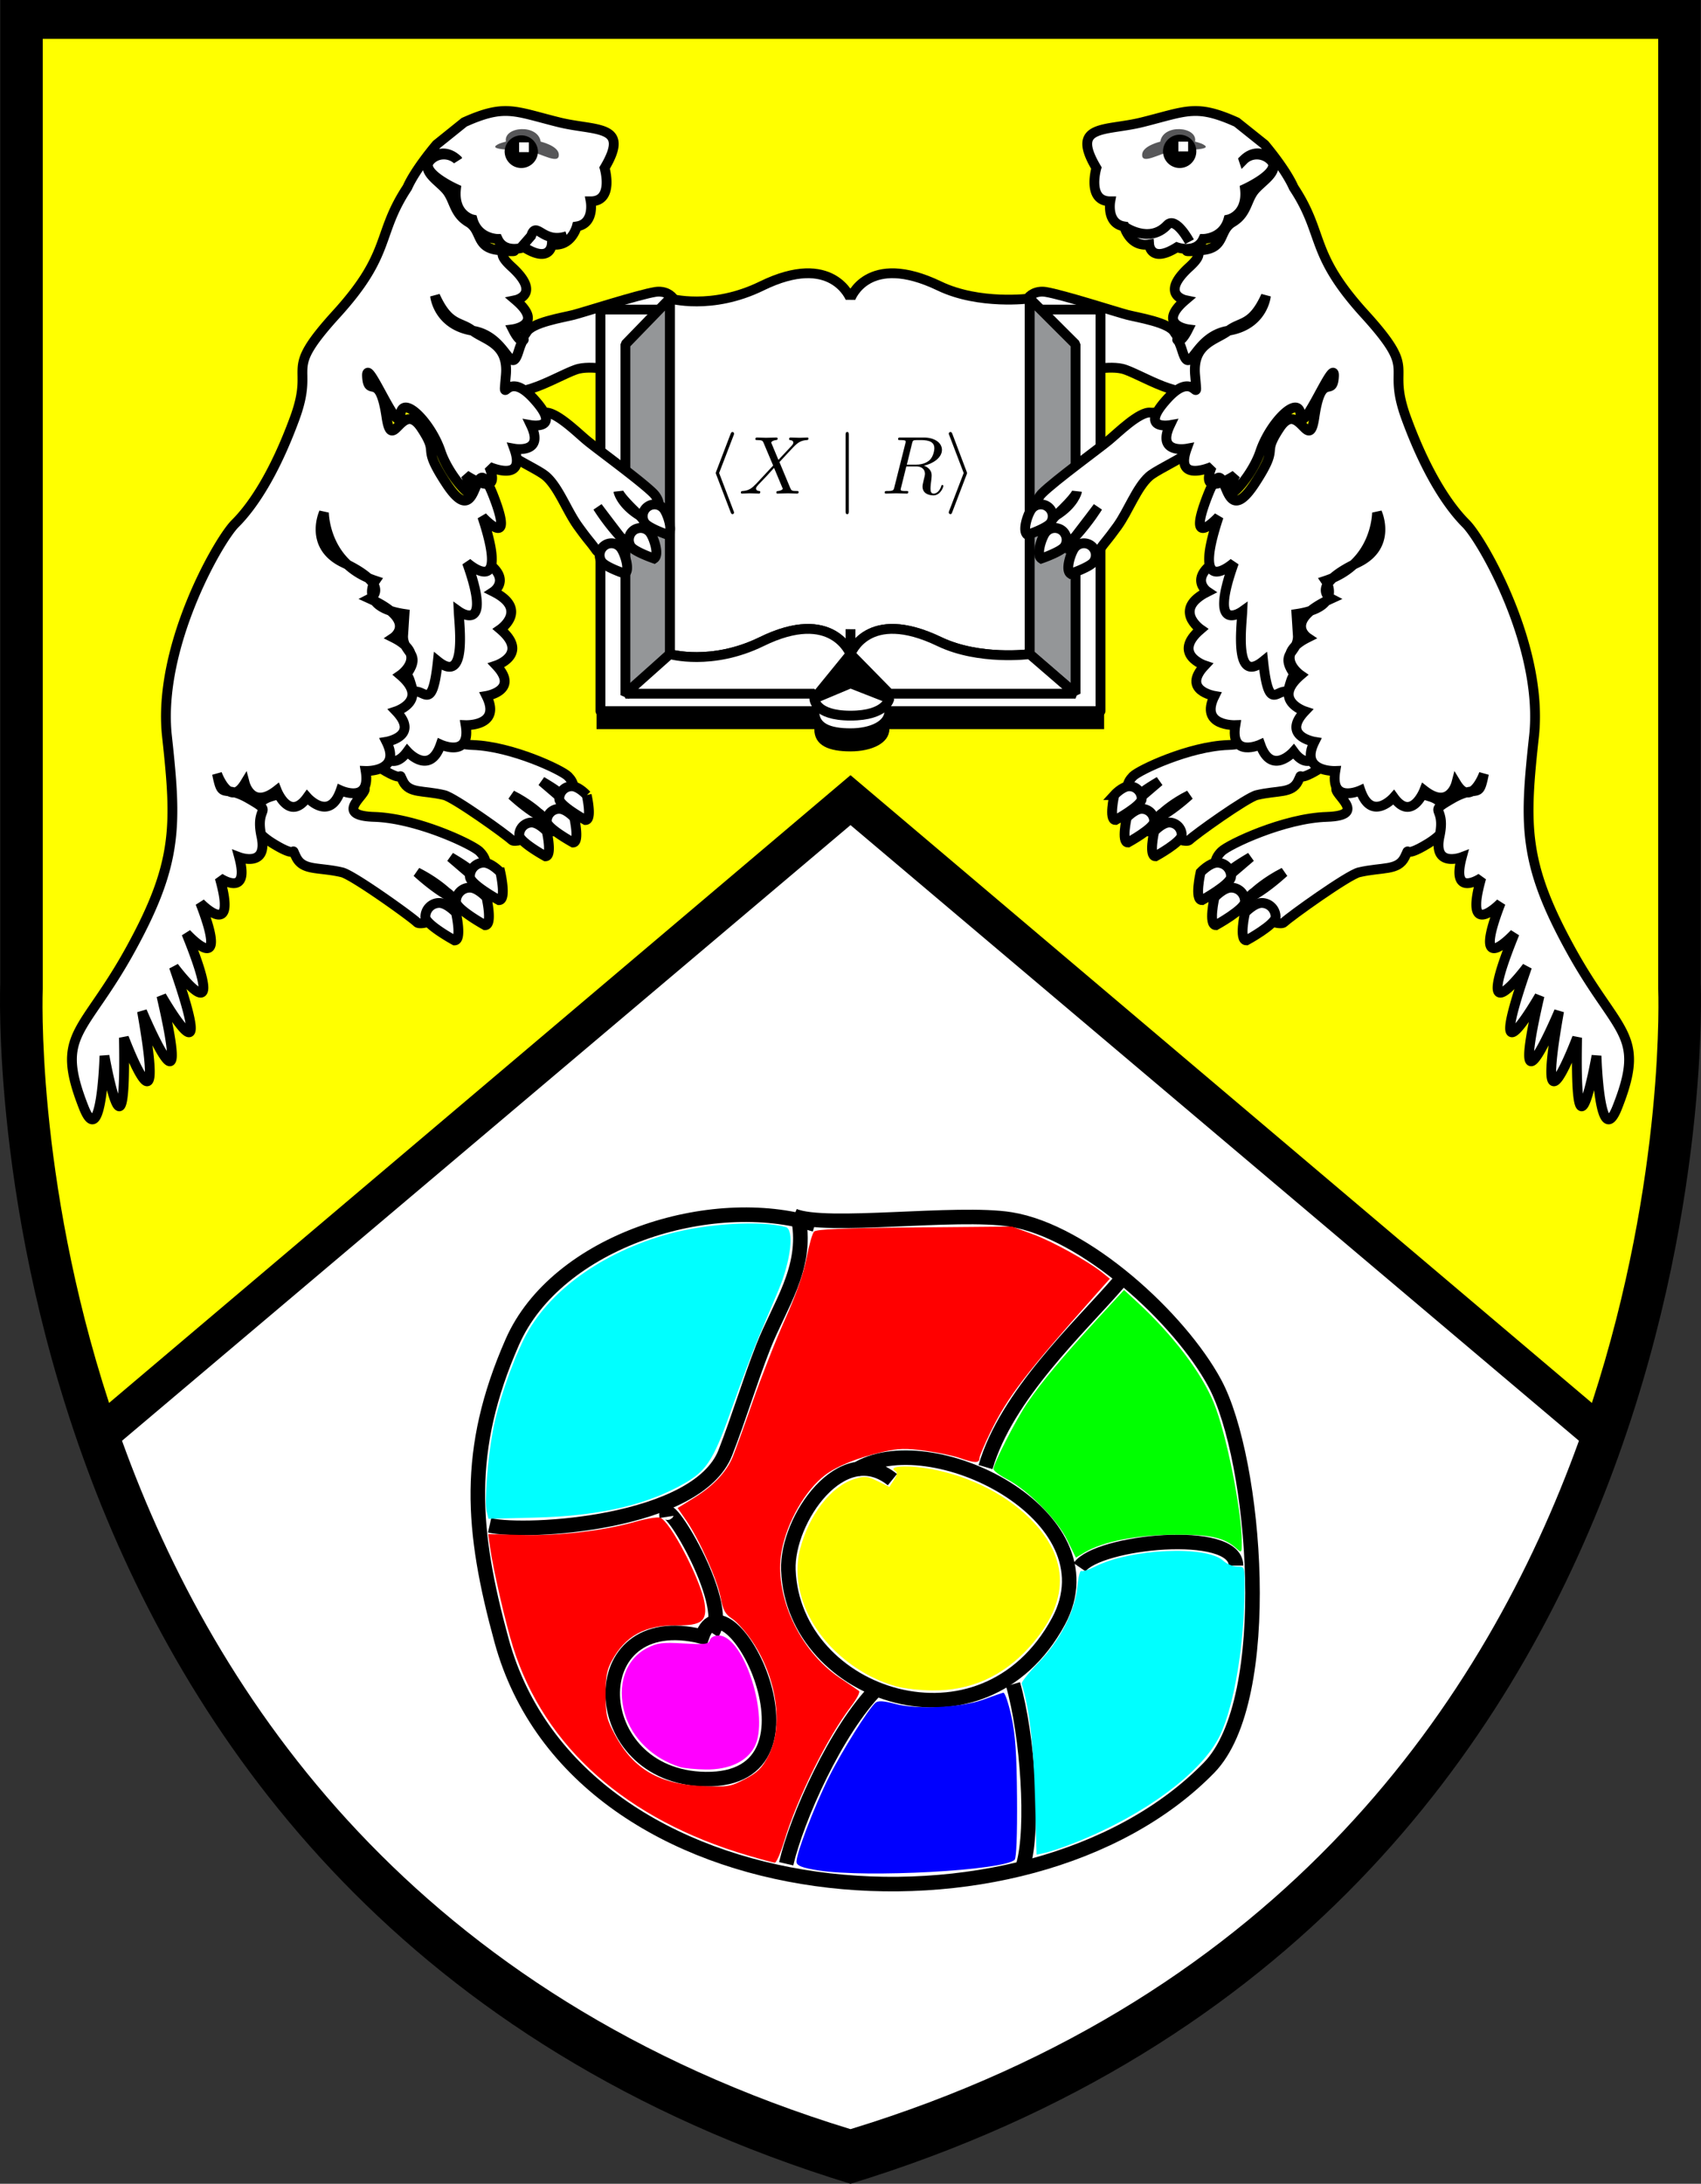 <?xml version="1.0" encoding="UTF-8" standalone="no"?>
<svg
   xmlns:ns5="http://www.iki.fi/pav/software/textext/"
   xmlns:dc="http://purl.org/dc/elements/1.1/"
   xmlns:cc="http://creativecommons.org/ns#"
   xmlns:rdf="http://www.w3.org/1999/02/22-rdf-syntax-ns#"
   xmlns:svg="http://www.w3.org/2000/svg"
   xmlns="http://www.w3.org/2000/svg"
   xmlns:sodipodi="http://sodipodi.sourceforge.net/DTD/sodipodi-0.dtd"
   xmlns:inkscape="http://www.inkscape.org/namespaces/inkscape"
   width="1752.992"
   height="2250.617"
   viewBox="0 0 135.16 173.528"
   version="1.1"
   id="svg84"
   sodipodi:docname="CGGT.svg"
   inkscape:version="1.0 (4035a4fb49, 2020-05-01)">
  <rect x="0" y="0" width="135.16" height="173.528" fill="#333333" stroke="none"/>
  <defs
     id="defs88">
    <g
       id="id-92da3988-c513-44c5-a7dc-a64be48cbd7f">
      <symbol
         id="id-42283143-eb59-4465-8914-24597d260ae8"
         overflow="visible">
        <path
           id="id-9ea2c9d7-6c62-4b9b-b95f-f027fb7b6d25"
           d=""
           style="stroke:none" />
      </symbol>
      <symbol
         id="id-80c84ef7-eef3-4934-9e15-10d639638a14"
         overflow="visible">
        <path
           id="id-5c4d4005-dcc3-4f7e-80ce-12e0a0ead4bf"
           d="M 3.266,-7.094 C 3.312,-7.203 3.312,-7.234 3.312,-7.281 c 0,-0.109 -0.078,-0.203 -0.188,-0.203 -0.094,0 -0.172,0.062 -0.234,0.234 l -1.75,4.578 C 1.125,-2.609 1.094,-2.547 1.094,-2.5 c 0,0.031 0,0.062 0.047,0.172 L 2.891,2.25 C 2.938,2.359 2.984,2.5 3.125,2.5 c 0.109,0 0.188,-0.094 0.188,-0.203 0,-0.031 0,-0.047 -0.047,-0.156 L 1.5,-2.5 Z m 0,0"
           style="stroke:none" />
      </symbol>
      <symbol
         id="id-fcb47f80-cd9a-4a57-a16e-7a90496eae00"
         overflow="visible">
        <path
           id="id-0381b8a4-27e9-470c-a3e4-a445e3aba3f1"
           d="m 1.578,-7.125 c 0,-0.172 0,-0.359 -0.188,-0.359 -0.203,0 -0.203,0.188 -0.203,0.359 v 9.266 c 0,0.172 0,0.359 0.203,0.359 0.188,0 0.188,-0.188 0.188,-0.359 z m 0,0"
           style="stroke:none" />
      </symbol>
      <symbol
         id="id-37ca9b78-6fe4-4c96-82c6-8f605f3f23ad"
         overflow="visible">
        <path
           id="id-b01ae5e6-532a-48c6-bc7e-7daaa4f3a418"
           d="M 2.719,-2.328 C 2.766,-2.438 2.766,-2.469 2.766,-2.5 c 0,-0.016 0,-0.047 -0.047,-0.156 L 0.984,-7.25 c -0.062,-0.172 -0.125,-0.234 -0.234,-0.234 -0.109,0 -0.203,0.094 -0.203,0.203 0,0.031 0,0.047 0.047,0.156 L 2.359,-2.5 0.594,2.109 C 0.547,2.219 0.547,2.25 0.547,2.297 0.547,2.406 0.641,2.5 0.75,2.5 0.875,2.5 0.922,2.391 0.953,2.297 Z m 0,0"
           style="stroke:none" />
      </symbol>
      <symbol
         id="id-85c2cc0e-b963-469d-bbc8-456eb51c4d27"
         overflow="visible">
        <path
           id="id-34da6d81-aa62-4588-b720-0e9f357a6934"
           d=""
           style="stroke:none" />
      </symbol>
      <symbol
         id="id-e9c78c19-d03b-4ec3-a173-0d19f9b3f97a"
         overflow="visible">
        <path
           id="id-4560ae46-2abc-44a8-89af-61118e1691fd"
           d="M 4.828,-4.094 4,-6.078 c -0.031,-0.078 -0.047,-0.125 -0.047,-0.125 0,-0.062 0.156,-0.25 0.578,-0.297 0.109,-0.016 0.203,-0.016 0.203,-0.188 0,-0.125 -0.125,-0.125 -0.156,-0.125 -0.406,0 -0.828,0.031 -1.25,0.031 -0.25,0 -0.859,-0.031 -1.109,-0.031 -0.062,0 -0.188,0 -0.188,0.203 C 2.031,-6.5 2.141,-6.5 2.266,-6.5 c 0.594,0 0.656,0.094 0.75,0.312 l 1.172,2.781 -2.109,2.266 -0.125,0.109 C 1.469,-0.5 1,-0.344 0.484,-0.312 c -0.125,0.016 -0.219,0.016 -0.219,0.203 0,0.016 0,0.109 0.141,0.109 0.297,0 0.625,-0.031 0.922,-0.031 C 1.703,-0.031 2.094,0 2.453,0 2.516,0 2.625,0 2.625,-0.203 2.625,-0.297 2.531,-0.312 2.516,-0.312 c -0.094,0 -0.406,-0.031 -0.406,-0.312 0,-0.156 0.156,-0.312 0.266,-0.438 L 3.406,-2.141 4.297,-3.125 l 1,2.391 c 0.047,0.109 0.062,0.109 0.062,0.141 0,0.078 -0.203,0.25 -0.578,0.281 C 4.672,-0.297 4.578,-0.297 4.578,-0.125 4.578,0 4.688,0 4.719,0 5,0 5.703,-0.031 5.984,-0.031 6.234,-0.031 6.844,0 7.094,0 c 0.062,0 0.188,0 0.188,-0.188 0,-0.125 -0.109,-0.125 -0.188,-0.125 -0.656,0 -0.688,-0.031 -0.859,-0.438 C 5.859,-1.672 5.188,-3.234 4.953,-3.828 5.625,-4.531 6.672,-5.719 7,-5.984 7.281,-6.234 7.672,-6.469 8.266,-6.5 c 0.125,-0.016 0.219,-0.016 0.219,-0.203 0,0 0,-0.109 -0.125,-0.109 -0.297,0 -0.641,0.031 -0.938,0.031 -0.375,0 -0.75,-0.031 -1.109,-0.031 -0.062,0 -0.188,0 -0.188,0.203 0,0.062 0.047,0.094 0.109,0.109 0.094,0.016 0.406,0.031 0.406,0.312 0,0.141 -0.109,0.266 -0.188,0.359 z m 0,0"
           style="stroke:none" />
      </symbol>
      <symbol
         id="id-9b9d7416-37f3-4f2f-9134-cc91980837d8"
         overflow="visible">
        <path
           id="id-93fb3109-7252-4568-9a46-490272512539"
           d="m 3.734,-6.125 c 0.062,-0.234 0.094,-0.328 0.281,-0.359 C 4.109,-6.5 4.422,-6.5 4.625,-6.5 c 0.703,0 1.812,0 1.812,0.984 0,0.344 -0.156,1.031 -0.547,1.422 -0.266,0.25 -0.781,0.578 -1.688,0.578 H 3.094 Z m 1.438,2.734 c 1.016,-0.219 2.188,-0.922 2.188,-1.922 0,-0.859 -0.891,-1.5 -2.203,-1.5 H 2.328 c -0.203,0 -0.297,0 -0.297,0.203 C 2.031,-6.5 2.125,-6.5 2.312,-6.5 c 0.016,0 0.203,0 0.375,0.016 0.188,0.031 0.266,0.031 0.266,0.172 0,0.031 0,0.062 -0.031,0.188 l -1.344,5.344 C 1.484,-0.391 1.469,-0.312 0.672,-0.312 0.5,-0.312 0.406,-0.312 0.406,-0.109 0.406,0 0.531,0 0.547,0 c 0.281,0 0.984,-0.031 1.25,-0.031 0.281,0 1,0.031 1.281,0.031 0.078,0 0.188,0 0.188,-0.203 0,-0.109 -0.078,-0.109 -0.281,-0.109 -0.359,0 -0.641,0 -0.641,-0.172 0,-0.062 0.016,-0.109 0.031,-0.172 l 0.656,-2.641 h 1.188 c 0.906,0 1.078,0.562 1.078,0.906 0,0.141 -0.078,0.453 -0.141,0.688 C 5.094,-1.422 5,-1.062 5,-0.859 5,0.219 6.203,0.219 6.328,0.219 c 0.844,0 1.203,-1 1.203,-1.141 0,-0.125 -0.109,-0.125 -0.125,-0.125 -0.094,0 -0.109,0.062 -0.125,0.141 C 7.031,-0.172 6.594,0 6.375,0 6.047,0 5.969,-0.219 5.969,-0.609 c 0,-0.312 0.062,-0.812 0.109,-1.141 0.016,-0.141 0.031,-0.328 0.031,-0.469 0,-0.766 -0.672,-1.078 -0.938,-1.172 z m 0,0"
           style="stroke:none" />
      </symbol>
    </g>
  </defs>
  <sodipodi:namedview
     inkscape:document-rotation="0"
     pagecolor="#ffffff"
     bordercolor="#666666"
     borderopacity="1"
     objecttolerance="10"
     gridtolerance="10"
     guidetolerance="10"
     inkscape:pageopacity="0"
     inkscape:pageshadow="2"
     inkscape:window-width="1920"
     inkscape:window-height="1024"
     id="namedview86"
     showgrid="false"
     inkscape:zoom="0.34386351"
     inkscape:cx="804.75818"
     inkscape:cy="868.66663"
     inkscape:window-x="0"
     inkscape:window-y="28"
     inkscape:window-maximized="1"
     inkscape:current-layer="svg84"
     inkscape:snap-global="false"
     fit-margin-top="0"
     fit-margin-left="0"
     fit-margin-right="0"
     fit-margin-bottom="0" />
  <path
     d="m 135.14,0 v 78.15 c 0,0 3.086,73.744 -67.56,95.378 C -3.069,151.893 0.02,78.15 0.02,78.15 V 0 Z"
     fill-rule="evenodd"
     clip-rule="evenodd"
     id="path4" />
  <path
     d="m 131.759,3.088 v 75.493 c 0,0 0.617,14.858 -5.268,32.901 l -58.911,-49.884 -58.915,49.883 c -5.887,-18.043 -5.267,-32.901 -5.267,-32.901 V 3.088 Z"
     fill-rule="evenodd"
     clip-rule="evenodd"
     fill="#cf4044"
     id="path6"
     style="fill:#ffff00" />
  <path
     d="m 67.58,169.187 c -34.511,-10.562 -50.494,-34.219 -57.885,-54.701 l 57.885,-48.922 57.882,48.922 c -7.391,20.482 -23.373,44.138 -57.882,54.701 z"
     fill-rule="evenodd"
     clip-rule="evenodd"
     fill="#ffffff"
     id="path8" />
  <path
     d="m 39.872,30.428 c 0.776,1.931 4.846,-0.851 6.14,-1.132 1.299,-0.28 3.208,0.281 4.705,0.281 1.506,0 1.413,-0.066 2.367,-0.058 0.945,0.011 1.471,-2.206 0.208,-2.17 -1.253,0.047 -2.911,0.066 -2.911,0.066 0,0 1.28,0.121 2.911,-0.066 1.638,-0.179 1.795,-2.648 -0.433,-2.219 -2.225,0.432 -2.489,0.237 -2.489,0.237 0,0 0.937,0.402 2.489,-0.237 1.564,-0.645 0.608,-2.15 -0.776,-1.935 -1.393,0.226 -5.669,1.61 -6.511,1.825 -0.833,0.215 -3.304,0.598 -3.736,1.385 -0.431,0.777 -2.752,2.096 -1.964,4.023 z m 55.414,0 c -0.777,1.931 -4.838,-0.851 -6.139,-1.132 -1.301,-0.28 -3.209,0.281 -4.707,0.281 -1.506,0 -1.412,-0.066 -2.367,-0.058 -0.945,0.011 -1.469,-2.206 -0.207,-2.17 1.256,0.047 2.914,0.066 2.914,0.066 0,0 -1.283,0.121 -2.914,-0.066 -1.627,-0.179 -1.795,-2.648 0.432,-2.219 2.225,0.432 2.488,0.237 2.488,0.237 0,0 -0.936,0.402 -2.488,-0.237 -1.562,-0.645 -0.607,-2.15 0.777,-1.935 1.393,0.226 5.68,1.61 6.51,1.825 0.836,0.215 3.305,0.598 3.734,1.385 0.432,0.777 2.754,2.096 1.967,4.023 z"
     fill-rule="evenodd"
     clip-rule="evenodd"
     fill="#ffffff"
     stroke="#000000"
     stroke-width="0.78"
     stroke-miterlimit="2.613"
     id="path34" />
  <path
     d="m 70.667,57.94 c 0,1.104 -1.385,1.767 -3.087,1.767 -1.705,0 -2.875,-0.449 -2.875,-1.767 h -17.303 V 56.508 H 87.731 v 1.432 z"
     fill-rule="evenodd"
     clip-rule="evenodd"
     id="path36" />
  <path
     d="m 70.667,56.509 c 0,1.104 -1.385,1.756 -3.087,1.756 -1.705,0 -2.875,-0.438 -2.875,-1.756 h -16.993 V 24.599 H 87.444 v 31.909 h -16.777 z"
     fill-rule="evenodd"
     clip-rule="evenodd"
     fill="#ffffff"
     stroke="#000000"
     stroke-width="0.78"
     stroke-linejoin="round"
     stroke-miterlimit="2.613"
     id="path38" />
  <path
     d="m 64.705,55.507 2.875,-1.209 3.087,1.209 c 0,0 -0.215,1.359 -3.087,1.359 -2.875,0 -2.875,-1.359 -2.875,-1.359 z"
     fill-rule="evenodd"
     clip-rule="evenodd"
     fill="#ffffff"
     stroke="#000000"
     stroke-width="0.78"
     stroke-linecap="square"
     stroke-linejoin="bevel"
     stroke-miterlimit="2.613"
     id="path40" />
  <path
     fill-rule="evenodd"
     clip-rule="evenodd"
     d="m 64.705,55.507 2.875,-3.53 3.087,3.53 -3.087,-1.209 z"
     id="path42" />
  <path
     d="m 67.58,51.977 c 0,0 1.327,-3.751 7.065,-0.992 3.18,1.525 7.174,0.992 7.174,0.992 V 23.72 c 0,0 -3.994,0.532 -7.174,-0.993 -5.738,-2.759 -7.065,0.993 -7.065,0.993 z m -14.355,-28.257 v 28.257 c 0,0 3.312,0.955 7.291,-0.992 5.63,-2.759 7.064,0.992 7.064,0.992 V 23.72 c 0,0 -1.435,-3.752 -7.064,-0.993 -3.979,1.947 -7.291,0.993 -7.291,0.993 z"
     fill-rule="evenodd"
     clip-rule="evenodd"
     fill="#fff"
     stroke="#000000"
     stroke-width="0.78"
     stroke-linejoin="bevel"
     stroke-miterlimit="2.613"
     id="path44"
     style="fill:#ffffff" />
  <path
     fill-rule="evenodd"
     clip-rule="evenodd"
     fill="#949698"
     stroke="#000000"
     stroke-width="0.78"
     stroke-linejoin="bevel"
     stroke-miterlimit="2.613"
     d="m 81.819,51.977 3.643,3.147 V 27.361 l -3.643,-3.641 z"
     id="path46" />
  <path
     fill-rule="evenodd"
     clip-rule="evenodd"
     fill="#949698"
     stroke="#000000"
     stroke-width="0.78"
     stroke-linecap="square"
     stroke-linejoin="bevel"
     stroke-miterlimit="2.613"
     d="m 53.225,23.72 -3.53,3.641 v 27.878 l 3.53,-3.262 z"
     id="path48" />
  <path
     d="m 64.705,55.124 h -15.01 l 3.53,-3.146 c 0,0 3.312,0.955 7.291,-0.992 5.63,-2.759 7.064,0.992 7.064,0.992 l -2.875,3.529 z m 2.875,-3.147 c 0,0 1.327,-3.751 7.065,-0.992 3.18,1.525 7.174,0.992 7.174,0.992 l 3.643,3.146 h -14.795 z"
     fill-rule="evenodd"
     clip-rule="evenodd"
     fill="#ffffff"
     stroke="#000000"
     stroke-width="0.78"
     stroke-linecap="square"
     stroke-linejoin="bevel"
     stroke-miterlimit="2.613"
     id="path50" />
  <path
     d="m 90.026,63.87 c -0.693,-1.094 -0.496,-1.683 0,-2.189 0.496,-0.496 4.475,-2.375 7.553,-2.48 3.078,-0.102 0.299,-1.685 0.689,-2.087 0.402,-0.391 5.963,0.199 7.057,0.798 1.096,0.597 1.592,1.889 -0.494,3.18 -2.088,1.292 -1.199,0 -1.693,0.991 -0.498,0.995 -1.592,0.693 -3.277,1.096 -0.775,0.177 -4.969,3.171 -5.359,3.574 -0.402,0.394 -3.83,-1.03 -2.088,-2.188 0,0 0.805,-0.75 2.088,-1.385 0,0 -3.184,2.973 -3.979,1.787 -0.793,-1.198 -0.6,-1.589 1.592,-2.883 z"
     fill-rule="evenodd"
     clip-rule="evenodd"
     fill="#ffffff"
     stroke="#000000"
     stroke-width="0.78"
     stroke-miterlimit="2.613"
     id="path54" />
  <path
     d="m 91.712,66.062 c 0,0 0.645,-0.703 1.197,-0.703 0.543,0 0.99,0.449 0.99,0.991 0,0.551 -2.086,1.694 -2.086,1.694 -0.55,0 -0.101,-1.982 -0.101,-1.982 z m -3.172,-2.883 c 0,0 0.637,-0.702 1.189,-0.702 0.551,0 0.99,0.449 0.99,1.002 0,0.542 -2.086,1.682 -2.086,1.682 -0.542,0 -0.093,-1.982 -0.093,-1.982 z m 0.99,1.787 c 0,0 0.648,-0.694 1.189,-0.694 0.551,0 0.992,0.44 0.992,0.993 0,0.543 -2.086,1.683 -2.086,1.683 -0.542,0 -0.095,-1.982 -0.095,-1.982 z m 18.229,-6.354 c 0,0 -0.553,2.095 -2.535,0.553 0,0 -0.992,2.536 -2.434,0.55 0,0 -1.76,1.986 -2.648,-0.55 0,0 -2.424,1.104 -1.982,-1.544 0,0 -2.873,0.112 -1.656,-2.321 0,0 -2.65,-0.441 -0.777,-2.423 0,0 -2.648,-0.889 -0.328,-2.871 0,0 -2.273,-1.572 0.551,-2.988 0,0 -1.992,-1.318 1.873,-3.085 z m -10.703,11.483 c -0.779,-1.217 -0.553,-1.883 0,-2.434 0.551,-0.551 4.965,-2.649 8.383,-2.75 3.426,-0.113 0.336,-1.884 0.777,-2.321 0.439,-0.44 6.623,0.215 7.84,0.879 1.207,0.666 1.76,2.095 -0.551,3.538 -2.32,1.431 -1.328,0 -1.883,1.104 -0.551,1.104 -1.768,0.768 -3.639,1.206 -0.871,0.206 -5.52,3.538 -5.963,3.978 -0.439,0.438 -4.246,-1.143 -2.316,-2.422 0,0 0.898,-0.843 2.316,-1.556 0,0 -3.533,3.314 -4.414,1.993 -0.887,-1.327 -0.666,-1.768 1.768,-3.199 z"
     fill-rule="evenodd"
     clip-rule="evenodd"
     fill="#ffffff"
     stroke="#000000"
     stroke-width="0.78"
     stroke-miterlimit="2.613"
     id="path56" />
  <path
     d="m 98.925,72.526 c 0,0 0.723,-0.776 1.33,-0.776 0.607,0 1.104,0.496 1.104,1.104 0,0.609 -2.32,1.872 -2.32,1.872 -0.608,0 -0.114,-2.2 -0.114,-2.2 z m -3.528,-3.21 c 0,0 0.713,-0.766 1.322,-0.766 0.617,0 1.102,0.496 1.102,1.105 0,0.607 -2.311,1.872 -2.311,1.872 -0.619,0 -0.113,-2.211 -0.113,-2.211 z m 1.106,1.993 c 0,0 0.709,-0.776 1.318,-0.776 0.619,0 1.104,0.495 1.104,1.104 0,0.608 -2.311,1.88 -2.311,1.88 -0.615,0 -0.111,-2.208 -0.111,-2.208 z m -0.664,-37.754 c 1.102,1.767 -3.527,3.422 -4.529,4.303 -0.994,0.889 -1.658,2.759 -2.535,3.977 -0.881,1.216 -0.881,1.106 -1.432,1.883 -0.555,0.765 -2.65,-0.113 -1.881,-1.104 0.777,-1.002 1.768,-2.321 1.768,-2.321 0,0 -0.664,1.101 -1.768,2.321 -1.104,1.206 -3.203,-0.113 -1.545,-1.657 1.654,-1.553 1.654,-1.88 1.654,-1.88 0,0 -0.223,0.991 -1.654,1.88 -1.432,0.879 -2.098,-0.777 -1.104,-1.768 0.99,-0.991 4.631,-3.643 5.295,-4.205 0.666,-0.542 2.432,-2.309 3.311,-2.197 0.892,0.102 3.316,-1.002 4.42,0.768 z"
     fill-rule="evenodd"
     clip-rule="evenodd"
     fill="#ffffff"
     stroke="#000000"
     stroke-width="0.78"
     stroke-miterlimit="2.613"
     id="path58" />
  <path
     d="m 85.348,43.585 c 0.289,-0.43 0.881,-0.545 1.311,-0.253 0.43,0.292 0.543,0.87 0.25,1.302 -0.287,0.431 -1.842,0.953 -1.842,0.953 -0.429,-0.289 0,-1.573 0.281,-2.002 z m -2.312,-1.217 a 0.946,0.946 0 0 1 1.303,-0.253 c 0.43,0.292 0.541,0.881 0.25,1.311 -0.289,0.421 -1.842,0.955 -1.842,0.955 -0.43,-0.289 0,-1.583 0.289,-2.013 z m -1.104,-1.872 a 0.931,0.931 0 0 1 1.299,-0.25 c 0.432,0.288 0.545,0.87 0.256,1.299 -0.291,0.429 -1.844,0.955 -1.844,0.955 -0.429,-0.292 0,-1.572 0.289,-2.004 z m 16.891,-27.799 c 0.617,-0.6 1.639,-0.544 2.207,0.103 0.766,0.9 -2.105,2.208 -2.105,2.208 0.227,2.098 -1.318,2.433 -1.318,2.433 -0.438,1.545 -1.994,1.545 -1.994,1.545 -0.551,1.213 -2.096,0.663 -2.096,0.663 -2.098,1.319 -2.207,-0.227 -2.207,-0.227 -1.545,0.245 -1.984,-1.431 -1.984,-1.431 -1.432,-0.223 -1.104,-1.993 -1.104,-1.993 -1.881,0 -1.105,-2.648 -1.105,-2.648 -2.096,-3.527 0.721,-2.908 3.641,-3.637 3.537,-0.881 4.268,-1.46 7.512,0 l 2.213,1.768 c 0,0 1.664,1.946 2.309,3.417 2.48,3.75 1.217,5.192 5.633,10.049 4.416,4.856 1.656,3.753 3.312,8.279 1.658,4.521 3.424,7.067 4.746,8.386 1.328,1.33 6.184,9.823 5.408,16.891 -0.77,7.062 -0.881,10.049 2.871,16.888 3.752,6.85 6.082,6.682 3.752,12.584 -1.432,3.641 -1.656,-4.078 -1.656,-4.078 0,0 -1.768,9.929 -1.543,-1.442 0,0 -3.424,9.059 -1.432,-2.095 0,0 -4.088,9.712 -1.555,-1.218 0,0 -4.518,7.842 -0.992,-2.312 0,0 -4.529,6.066 -0.99,-2.656 0,0 -3.539,3.866 -1.105,-2.423 0,0 -2.986,3.086 -1.543,-1.985 0,0 -2.434,1.658 -1.545,-1.655 0,0 -2.318,0.882 -1.768,-1.657 0.551,-2.544 -1.104,-1.768 0.99,-2.984 2.1,-1.214 2.107,0.179 2.537,-1.982 0,0 -0.992,2.759 -2.201,0.768 0,0 -0.551,2.103 -2.543,0.551 0,0 -0.99,2.543 -2.424,0.551 0,0 -1.766,1.993 -2.646,-0.551 0,0 -2.436,1.104 -1.994,-1.544 0,0 -2.871,0.112 -1.658,-2.321 0,0 -2.648,-0.438 -0.766,-2.423 0,0 -2.648,-0.881 -0.334,-2.871 0,0 -2.275,-1.564 0.549,-2.977 0,0 -1.984,-1.33 1.881,-3.098 0,0 -1.861,-0.963 2.098,-2.862 2.76,-1.33 1.543,-3.979 1.543,-3.979 0,0 0,4.053 -4.078,5.41 0,0 1.432,2.095 -2.324,2.646 l 0.113,1.771 c 0,1.384 -1.545,1.318 -0.223,3.089 -0.32,-0.058 -0.486,1.373 -0.666,1.327 -0.805,-0.235 -1.432,1.657 -1.869,-2.434 -2.322,1.88 -1.713,-2.751 -1.658,-3.965 0,0 -2.762,1.982 -0.664,-3.865 0,0 -3.463,3.105 -1.217,-3.651 0,0 -2.648,2.875 -0.881,-1.654 1.77,-4.521 0.9,3.367 3.756,-0.994 2.092,-3.199 0.438,-2.096 1.982,-4.416 1.545,-2.31 2.32,2.153 2.758,-0.878 0.555,-3.752 1.443,-1.431 1.547,-3.199 0.111,-1.771 -2.537,4.854 -2.646,3.085 -0.113,-1.766 -2.426,0.555 -3.203,2.873 -0.768,2.324 -3.594,5.09 -1.982,1.873 0,0 -2.93,1.966 -1.883,-0.656 0,0 -2.977,1.319 -1.982,-1.44 0,0 -2.434,0.441 -1.33,-1.872 0,0 -2.535,0.441 -0.215,-2.095 2.312,-2.548 2.451,0.971 2.209,-1.881 -0.223,-2.536 1.656,-2.761 2.648,-3.529 0.99,-0.777 1.873,-0.337 2.977,-2.759 0,0 -0.215,2.31 -2.977,2.759 -2.76,0.439 -2.984,3.752 -3.65,1.657 -0.656,-2.106 -0.57,0.262 0.447,-1.768 0,0 -2.543,-0.338 -0.223,-2.32 0,0 -2.094,-0.441 0.34,-2.649 2.42,-2.208 -2.406,-0.89 1.092,-1.33 1.771,-0.214 1.217,-1.544 2.322,-2.208 1.104,-0.656 1.104,-1.658 1.654,-2.423 0.553,-0.777 2.098,-1.545 1.441,-2.434 -0.664,-0.881 -1.6,-0.725 -2.209,-0.105 z"
     fill-rule="evenodd"
     clip-rule="evenodd"
     fill="#ffffff"
     stroke="#000000"
     stroke-width="0.78"
     stroke-miterlimit="2.613"
     id="path60" />
  <path
     d="m 90.757,12.248 c -0.086,0.909 1.422,-0.085 2.32,-0.214 1.002,-0.16 3.436,-0.074 2.535,-0.554 -0.232,-0.13 -0.654,-0.226 -0.654,-0.226 0.215,-1.217 -2.545,-1.432 -2.76,0 0,0.001 -1.377,0.32 -1.441,0.994 z"
     fill-rule="evenodd"
     clip-rule="evenodd"
     fill="#575759"
     id="path62" />
  <path
     d="m 92.413,12.028 a 1.323,1.323 0 1 1 2.646,-0.002 1.323,1.323 0 0 1 -2.646,0.002 z"
     fill-rule="evenodd"
     clip-rule="evenodd"
     id="path64" />
  <path
     fill-rule="evenodd"
     clip-rule="evenodd"
     fill="#ffffff"
     d="m 93.632,11.255 h 0.775 v 0.776 h -0.775 z"
     id="path66" />
  <path
     d="m 45.13,63.87 c 0.702,-1.094 0.496,-1.683 0,-2.189 -0.496,-0.496 -4.462,-2.375 -7.551,-2.48 -3.078,-0.102 -0.297,-1.685 -0.692,-2.087 -0.393,-0.391 -5.96,0.199 -7.056,0.798 -1.092,0.597 -1.591,1.889 0.496,3.18 2.087,1.292 1.198,0 1.696,0.991 0.496,0.995 1.588,0.693 3.273,1.096 0.784,0.177 4.97,3.171 5.372,3.574 0.393,0.394 3.815,-1.03 2.079,-2.188 0,0 -0.807,-0.75 -2.079,-1.385 0,0 3.171,2.973 3.967,1.787 0.797,-1.198 0.598,-1.589 -1.591,-2.883 z"
     fill-rule="evenodd"
     clip-rule="evenodd"
     fill="#ffffff"
     stroke="#000000"
     stroke-width="0.78"
     stroke-miterlimit="2.613"
     id="path68" />
  <path
     d="m 43.445,66.062 c 0,0 -0.644,-0.703 -1.197,-0.703 a 0.998,0.998 0 0 0 -0.991,0.991 c 0,0.551 2.087,1.694 2.087,1.694 0.553,0 0.101,-1.982 0.101,-1.982 z m 3.172,-2.883 c 0,0 -0.636,-0.702 -1.186,-0.702 a 0.993,0.993 0 0 0 -0.992,1.002 c 0,0.542 2.083,1.682 2.083,1.682 0.555,0 0.095,-1.982 0.095,-1.982 z m -0.991,1.787 c 0,0 -0.636,-0.694 -1.186,-0.694 a 0.988,0.988 0 0 0 -0.995,0.993 c 0,0.543 2.087,1.683 2.087,1.683 0.543,0 0.094,-1.982 0.094,-1.982 z m -18.228,-6.354 c 0,0 0.553,2.095 2.535,0.553 0,0 0.994,2.536 2.434,0.55 0,0 1.771,1.986 2.648,-0.55 0,0 2.423,1.104 1.985,-1.544 0,0 2.872,0.112 1.655,-2.321 0,0 2.648,-0.441 0.776,-2.423 0,0 2.648,-0.889 0.327,-2.871 0,0 2.274,-1.572 -0.551,-2.988 0,0 1.993,-1.318 -1.872,-3.085 z m 10.706,11.483 c 0.776,-1.217 0.551,-1.883 0,-2.434 -0.553,-0.551 -4.969,-2.649 -8.386,-2.75 -3.422,-0.113 -0.336,-1.884 -0.776,-2.321 -0.438,-0.44 -6.625,0.215 -7.841,0.879 -1.206,0.666 -1.759,2.095 0.562,3.538 2.312,1.431 1.318,0 1.872,1.104 0.551,1.104 1.768,0.768 3.64,1.206 0.871,0.206 5.52,3.538 5.961,3.978 0.449,0.438 4.259,-1.143 2.321,-2.422 0,0 -0.89,-0.843 -2.321,-1.556 0,0 3.535,3.314 4.416,1.993 0.889,-1.327 0.664,-1.768 -1.759,-3.199 z"
     fill-rule="evenodd"
     clip-rule="evenodd"
     fill="#ffffff"
     stroke="#000000"
     stroke-width="0.78"
     stroke-miterlimit="2.613"
     id="path70" />
  <path
     d="m 36.232,72.526 c 0,0 -0.721,-0.776 -1.329,-0.776 -0.609,0 -1.103,0.496 -1.103,1.104 0,0.609 2.318,1.872 2.318,1.872 0.61,0 0.114,-2.2 0.114,-2.2 z m 3.527,-3.21 c 0,0 -0.711,-0.766 -1.319,-0.766 a 1.1,1.1 0 0 0 -1.104,1.105 c 0,0.607 2.312,1.872 2.312,1.872 0.618,0 0.111,-2.211 0.111,-2.211 z m -1.103,1.993 c 0,0 -0.711,-0.776 -1.319,-0.776 -0.608,0 -1.104,0.495 -1.104,1.104 0,0.608 2.31,1.88 2.31,1.88 0.619,0 0.113,-2.208 0.113,-2.208 z m 0.225,-37.754 c -1.104,1.767 3.527,3.422 4.518,4.303 1.002,0.889 1.657,2.759 2.547,3.977 0.877,1.216 0.877,1.106 1.431,1.883 0.551,0.765 2.646,-0.113 1.88,-1.104 -0.775,-1.002 -1.767,-2.321 -1.767,-2.321 0,0 0.663,1.101 1.767,2.321 1.104,1.206 3.2,-0.113 1.545,-1.657 -1.657,-1.553 -1.657,-1.88 -1.657,-1.88 0,0 0.224,0.991 1.657,1.88 1.432,0.879 2.095,-0.777 1.104,-1.768 -0.991,-0.991 -4.642,-3.643 -5.297,-4.205 -0.663,-0.542 -2.434,-2.309 -3.312,-2.197 -0.889,0.102 -3.312,-1.002 -4.416,0.768 z"
     fill-rule="evenodd"
     clip-rule="evenodd"
     fill="#ffffff"
     stroke="#000000"
     stroke-width="0.78"
     stroke-miterlimit="2.613"
     id="path72" />
  <path
     d="m 49.36,43.585 c -0.289,-0.43 -0.871,-0.545 -1.3,-0.253 -0.429,0.292 -0.542,0.87 -0.253,1.302 0.29,0.431 1.845,0.953 1.845,0.953 0.428,-0.289 0,-1.573 -0.292,-2.002 z m 2.321,-1.217 a 0.943,0.943 0 0 0 -1.3,-0.253 0.949,0.949 0 0 0 -0.253,1.311 c 0.29,0.421 1.845,0.955 1.845,0.955 0.429,-0.289 0,-1.583 -0.292,-2.013 z m 1.106,-1.872 a 0.936,0.936 0 0 0 -1.303,-0.25 0.932,0.932 0 0 0 -0.253,1.299 c 0.289,0.429 1.842,0.955 1.842,0.955 0.432,-0.292 10e-4,-1.572 -0.286,-2.004 z m -16.442,-27.799 c -0.639,-0.589 -1.665,-0.562 -2.208,0.103 -0.768,0.919 2.095,2.208 2.095,2.208 -0.223,2.098 1.319,2.433 1.319,2.433 0.44,1.545 1.993,1.545 1.993,1.545 0.555,1.213 2.096,0.663 2.096,0.663 2.098,1.319 2.208,-0.227 2.208,-0.227 1.545,0.245 1.985,-1.431 1.985,-1.431 1.432,-0.223 1.104,-1.993 1.104,-1.993 1.88,0 1.104,-2.648 1.104,-2.648 2.098,-3.527 -0.721,-2.908 -3.64,-3.637 -3.538,-0.881 -4.268,-1.46 -7.514,0 l -2.199,1.768 c 0,0 -1.673,1.946 -2.321,3.417 -2.478,3.75 -1.214,5.192 -5.633,10.049 -4.417,4.856 -1.656,3.753 -3.312,8.279 -1.658,4.521 -3.415,7.067 -4.744,8.386 -1.331,1.33 -6.187,9.823 -5.41,16.891 0.769,7.062 0.882,10.049 -2.871,16.888 -3.753,6.85 -6.073,6.682 -3.753,12.584 1.432,3.641 1.657,-4.078 1.657,-4.078 0,0 1.768,9.929 1.545,-1.442 0,0 3.422,9.059 1.439,-2.095 0,0 4.08,9.712 1.544,-1.218 0,0 4.518,7.842 0.991,-2.312 0,0 4.531,6.066 0.992,-2.656 0,0 3.539,3.866 1.104,-2.423 0,0 2.984,3.086 1.544,-1.985 0,0 2.434,1.658 1.544,-1.655 0,0 2.321,0.882 1.768,-1.657 -0.551,-2.544 1.104,-1.768 -0.991,-2.984 -2.095,-1.214 -2.104,0.179 -2.536,-1.982 0,0 0.991,2.759 2.208,0.768 0,0 0.553,2.103 2.536,0.551 0,0 0.991,2.543 2.423,0.551 0,0 1.77,1.993 2.656,-0.551 0,0 2.426,1.104 1.985,-1.544 0,0 2.875,0.112 1.654,-2.321 0,0 2.649,-0.438 0.771,-2.423 0,0 2.657,-0.881 0.335,-2.871 0,0 2.274,-1.564 -0.552,-2.977 0,0 1.984,-1.33 -1.881,-3.098 0,0 1.872,-0.963 -2.095,-2.862 -2.762,-1.33 -1.545,-3.979 -1.545,-3.979 0,0 0,4.053 4.081,5.41 0,0 -1.432,2.095 2.321,2.646 l -0.113,1.771 c 0,1.384 1.553,1.318 0.223,3.089 0.319,-0.058 0.487,1.373 0.666,1.327 0.804,-0.235 1.432,1.657 1.872,-2.434 2.318,1.88 1.71,-2.751 1.655,-3.965 0,0 2.761,1.982 0.663,-3.865 0,0 3.463,3.105 1.217,-3.651 0,0 2.649,2.875 0.881,-1.654 -1.77,-4.521 -0.9,3.367 -3.752,-0.994 -2.098,-3.199 -0.44,-2.096 -1.985,-4.416 -1.542,-2.31 -2.311,2.153 -2.762,-0.878 -0.551,-3.752 -1.439,-1.431 -1.542,-3.199 -0.112,-1.771 2.536,4.854 2.648,3.085 0.114,-1.766 2.423,0.555 3.2,2.873 0.776,2.324 3.593,5.09 1.985,1.873 0,0 2.927,1.966 1.88,-0.656 0,0 2.977,1.319 1.982,-1.44 0,0 2.435,0.441 1.33,-1.872 0,0 2.536,0.441 0.215,-2.095 -2.309,-2.548 -2.45,0.971 -2.208,-1.881 0.226,-2.536 -1.658,-2.761 -2.648,-3.529 -0.992,-0.777 -1.873,-0.337 -2.976,-2.759 0,0 0.217,2.31 2.976,2.759 2.762,0.439 2.984,3.752 3.65,1.657 0.656,-2.106 0.569,0.262 -0.451,-1.768 0,0 2.547,-0.338 0.226,-2.32 0,0 2.096,-0.441 -0.328,-2.649 -2.433,-2.208 2.395,-0.89 -1.104,-1.33 -1.767,-0.214 -1.216,-1.544 -2.32,-2.208 -1.105,-0.656 -1.105,-1.658 -1.656,-2.423 -0.553,-0.777 -2.097,-1.545 -1.431,-2.434 0.657,-0.881 1.583,-0.705 2.21,-0.105 z"
     fill-rule="evenodd"
     clip-rule="evenodd"
     fill="#ffffff"
     stroke="#000000"
     stroke-width="0.78"
     stroke-miterlimit="2.613"
     id="path74" />
  <path
     d="m 44.401,12.248 c 0.083,0.909 -1.423,-0.077 -2.32,-0.214 -1.003,-0.16 -3.434,-0.074 -2.537,-0.554 0.235,-0.13 0.656,-0.226 0.656,-0.226 -0.215,-1.217 2.547,-1.432 2.761,0 0,0.001 1.374,0.32 1.44,0.994 z"
     fill-rule="evenodd"
     clip-rule="evenodd"
     fill="#575759"
     id="path76" />
  <path
     d="m 40.098,12.028 a 1.325,1.325 0 0 1 2.648,0 c 0,0.732 -0.595,1.322 -1.324,1.322 a 1.32,1.32 0 0 1 -1.324,-1.322 z"
     fill-rule="evenodd"
     clip-rule="evenodd"
     id="path78" />
  <path
     fill-rule="evenodd"
     clip-rule="evenodd"
     fill="#ffffff"
     d="m 41.248,11.313 h 0.777 v 0.775 h -0.777 z"
     id="path80" />
  <path
     d="m 89.325,17.991 c 0,0 1.984,1.431 3.424,-0.11 0.676,-0.722 1.771,1.327 1.771,1.327 M 45.056,18.76 c -1.984,0.663 -2.423,-1.319 -2.863,0 l -0.776,0.89"
     fill="none"
     stroke="#000000"
     stroke-width="0.78"
     stroke-miterlimit="2.613"
     id="path82" />
  <path
     style="fill:#ffffff;fill-opacity:1;stroke:#ffffff;stroke-width:1.805;stroke-linecap:butt;stroke-linejoin:miter;stroke-miterlimit:4;stroke-dasharray:none;stroke-opacity:1"
     d="M 67.566,23.826 67.356,49.995"
     id="path1934" />
  <g
     transform="matrix(0.654,0,0,0.654,56.876,34.327)"
     ns5:version="1.0.0"
     ns5:texconverter="pdflatex"
     ns5:pdfconverter="inkscape"
     ns5:text="$\\langle X \\mid R \\rangle$"
     ns5:preamble="/usr/share/inkscape/extensions/textext/default_packages.tex"
     ns5:scale="1.0000000283464388"
     ns5:alignment="middle center"
     ns5:jacobian_sqrt="0.352778"
     id="g1756">
    <defs
       id="id-a6334a7a-4429-4319-824b-e35e95d5da2c">
      <g
         id="g1914">
        <symbol
           id="symbol1888"
           overflow="visible">
          <path
             id="path1886"
             d=""
             style="stroke:none" />
        </symbol>
        <symbol
           id="symbol1892"
           overflow="visible">
          <path
             id="path1890"
             d="M 3.266,-7.094 C 3.312,-7.203 3.312,-7.234 3.312,-7.281 c 0,-0.109 -0.078,-0.203 -0.188,-0.203 -0.094,0 -0.172,0.062 -0.234,0.234 l -1.75,4.578 C 1.125,-2.609 1.094,-2.547 1.094,-2.5 c 0,0.031 0,0.062 0.047,0.172 L 2.891,2.25 C 2.938,2.359 2.984,2.5 3.125,2.5 c 0.109,0 0.188,-0.094 0.188,-0.203 0,-0.031 0,-0.047 -0.047,-0.156 L 1.5,-2.5 Z m 0,0"
             style="stroke:none" />
        </symbol>
        <symbol
           id="symbol1896"
           overflow="visible">
          <path
             id="path1894"
             d="m 1.578,-7.125 c 0,-0.172 0,-0.359 -0.188,-0.359 -0.203,0 -0.203,0.188 -0.203,0.359 v 9.266 c 0,0.172 0,0.359 0.203,0.359 0.188,0 0.188,-0.188 0.188,-0.359 z m 0,0"
             style="stroke:none" />
        </symbol>
        <symbol
           id="symbol1900"
           overflow="visible">
          <path
             id="path1898"
             d="M 2.719,-2.328 C 2.766,-2.438 2.766,-2.469 2.766,-2.5 c 0,-0.016 0,-0.047 -0.047,-0.156 L 0.984,-7.25 c -0.062,-0.172 -0.125,-0.234 -0.234,-0.234 -0.109,0 -0.203,0.094 -0.203,0.203 0,0.031 0,0.047 0.047,0.156 L 2.359,-2.5 0.594,2.109 C 0.547,2.219 0.547,2.25 0.547,2.297 0.547,2.406 0.641,2.5 0.75,2.5 0.875,2.5 0.922,2.391 0.953,2.297 Z m 0,0"
             style="stroke:none" />
        </symbol>
        <symbol
           id="symbol1904"
           overflow="visible">
          <path
             id="path1902"
             d=""
             style="stroke:none" />
        </symbol>
        <symbol
           id="symbol1908"
           overflow="visible">
          <path
             id="path1906"
             d="M 4.828,-4.094 4,-6.078 c -0.031,-0.078 -0.047,-0.125 -0.047,-0.125 0,-0.062 0.156,-0.25 0.578,-0.297 0.109,-0.016 0.203,-0.016 0.203,-0.188 0,-0.125 -0.125,-0.125 -0.156,-0.125 -0.406,0 -0.828,0.031 -1.25,0.031 -0.25,0 -0.859,-0.031 -1.109,-0.031 -0.062,0 -0.188,0 -0.188,0.203 C 2.031,-6.5 2.141,-6.5 2.266,-6.5 c 0.594,0 0.656,0.094 0.75,0.312 l 1.172,2.781 -2.109,2.266 -0.125,0.109 C 1.469,-0.5 1,-0.344 0.484,-0.312 c -0.125,0.016 -0.219,0.016 -0.219,0.203 0,0.016 0,0.109 0.141,0.109 0.297,0 0.625,-0.031 0.922,-0.031 C 1.703,-0.031 2.094,0 2.453,0 2.516,0 2.625,0 2.625,-0.203 2.625,-0.297 2.531,-0.312 2.516,-0.312 c -0.094,0 -0.406,-0.031 -0.406,-0.312 0,-0.156 0.156,-0.312 0.266,-0.438 L 3.406,-2.141 4.297,-3.125 l 1,2.391 c 0.047,0.109 0.062,0.109 0.062,0.141 0,0.078 -0.203,0.25 -0.578,0.281 C 4.672,-0.297 4.578,-0.297 4.578,-0.125 4.578,0 4.688,0 4.719,0 5,0 5.703,-0.031 5.984,-0.031 6.234,-0.031 6.844,0 7.094,0 c 0.062,0 0.188,0 0.188,-0.188 0,-0.125 -0.109,-0.125 -0.188,-0.125 -0.656,0 -0.688,-0.031 -0.859,-0.438 C 5.859,-1.672 5.188,-3.234 4.953,-3.828 5.625,-4.531 6.672,-5.719 7,-5.984 7.281,-6.234 7.672,-6.469 8.266,-6.5 c 0.125,-0.016 0.219,-0.016 0.219,-0.203 0,0 0,-0.109 -0.125,-0.109 -0.297,0 -0.641,0.031 -0.938,0.031 -0.375,0 -0.75,-0.031 -1.109,-0.031 -0.062,0 -0.188,0 -0.188,0.203 0,0.062 0.047,0.094 0.109,0.109 0.094,0.016 0.406,0.031 0.406,0.312 0,0.141 -0.109,0.266 -0.188,0.359 z m 0,0"
             style="stroke:none" />
        </symbol>
        <symbol
           id="symbol1912"
           overflow="visible">
          <path
             id="path1910"
             d="m 3.734,-6.125 c 0.062,-0.234 0.094,-0.328 0.281,-0.359 C 4.109,-6.5 4.422,-6.5 4.625,-6.5 c 0.703,0 1.812,0 1.812,0.984 0,0.344 -0.156,1.031 -0.547,1.422 -0.266,0.25 -0.781,0.578 -1.688,0.578 H 3.094 Z m 1.438,2.734 c 1.016,-0.219 2.188,-0.922 2.188,-1.922 0,-0.859 -0.891,-1.5 -2.203,-1.5 H 2.328 c -0.203,0 -0.297,0 -0.297,0.203 C 2.031,-6.5 2.125,-6.5 2.312,-6.5 c 0.016,0 0.203,0 0.375,0.016 0.188,0.031 0.266,0.031 0.266,0.172 0,0.031 0,0.062 -0.031,0.188 l -1.344,5.344 C 1.484,-0.391 1.469,-0.312 0.672,-0.312 0.5,-0.312 0.406,-0.312 0.406,-0.109 0.406,0 0.531,0 0.547,0 c 0.281,0 0.984,-0.031 1.25,-0.031 0.281,0 1,0.031 1.281,0.031 0.078,0 0.188,0 0.188,-0.203 0,-0.109 -0.078,-0.109 -0.281,-0.109 -0.359,0 -0.641,0 -0.641,-0.172 0,-0.062 0.016,-0.109 0.031,-0.172 l 0.656,-2.641 h 1.188 c 0.906,0 1.078,0.562 1.078,0.906 0,0.141 -0.078,0.453 -0.141,0.688 C 5.094,-1.422 5,-1.062 5,-0.859 5,0.219 6.203,0.219 6.328,0.219 c 0.844,0 1.203,-1 1.203,-1.141 0,-0.125 -0.109,-0.125 -0.125,-0.125 -0.094,0 -0.109,0.062 -0.125,0.141 C 7.031,-0.172 6.594,0 6.375,0 6.047,0 5.969,-0.219 5.969,-0.609 c 0,-0.312 0.062,-0.812 0.109,-1.141 0.016,-0.141 0.031,-0.328 0.031,-0.469 0,-0.766 -0.672,-1.078 -0.938,-1.172 z m 0,0"
             style="stroke:none" />
        </symbol>
      </g>
    </defs>
    <g
       transform="translate(-149.806,-127.281)"
       id="id-bbac9576-0709-4ae8-ac17-7165ec115dc2">
      <g
         id="id-d9c3260f-6488-4e33-bb05-caf89334cde0"
         style="fill:#000000;fill-opacity:1">
        <g
           transform="translate(148.712,134.765)"
           id="g1736">
          <path
             id="id-5348cd91-3e5e-45aa-919a-afc72c09c224"
             d="M 3.266,-7.094 C 3.312,-7.203 3.312,-7.234 3.312,-7.281 c 0,-0.109 -0.078,-0.203 -0.188,-0.203 -0.094,0 -0.172,0.062 -0.234,0.234 l -1.75,4.578 C 1.125,-2.609 1.094,-2.547 1.094,-2.5 c 0,0.031 0,0.062 0.047,0.172 L 2.891,2.25 C 2.938,2.359 2.984,2.5 3.125,2.5 c 0.109,0 0.188,-0.094 0.188,-0.203 0,-0.031 0,-0.047 -0.047,-0.156 L 1.5,-2.5 Z m 0,0"
             style="stroke:none" />
        </g>
      </g>
      <g
         id="id-4ed47dbf-d5c4-4b93-ba24-b9388c184c95"
         style="fill:#000000;fill-opacity:1">
        <g
           transform="translate(152.587,134.765)"
           id="g1740">
          <path
             id="id-99935dcc-b9f6-45ec-9db7-defd10a878a3"
             d="M 4.828,-4.094 4,-6.078 c -0.031,-0.078 -0.047,-0.125 -0.047,-0.125 0,-0.062 0.156,-0.25 0.578,-0.297 0.109,-0.016 0.203,-0.016 0.203,-0.188 0,-0.125 -0.125,-0.125 -0.156,-0.125 -0.406,0 -0.828,0.031 -1.25,0.031 -0.25,0 -0.859,-0.031 -1.109,-0.031 -0.062,0 -0.188,0 -0.188,0.203 C 2.031,-6.5 2.141,-6.5 2.266,-6.5 c 0.594,0 0.656,0.094 0.75,0.312 l 1.172,2.781 -2.109,2.266 -0.125,0.109 C 1.469,-0.5 1,-0.344 0.484,-0.312 c -0.125,0.016 -0.219,0.016 -0.219,0.203 0,0.016 0,0.109 0.141,0.109 0.297,0 0.625,-0.031 0.922,-0.031 C 1.703,-0.031 2.094,0 2.453,0 2.516,0 2.625,0 2.625,-0.203 2.625,-0.297 2.531,-0.312 2.516,-0.312 c -0.094,0 -0.406,-0.031 -0.406,-0.312 0,-0.156 0.156,-0.312 0.266,-0.438 L 3.406,-2.141 4.297,-3.125 l 1,2.391 c 0.047,0.109 0.062,0.109 0.062,0.141 0,0.078 -0.203,0.25 -0.578,0.281 C 4.672,-0.297 4.578,-0.297 4.578,-0.125 4.578,0 4.688,0 4.719,0 5,0 5.703,-0.031 5.984,-0.031 6.234,-0.031 6.844,0 7.094,0 c 0.062,0 0.188,0 0.188,-0.188 0,-0.125 -0.109,-0.125 -0.188,-0.125 -0.656,0 -0.688,-0.031 -0.859,-0.438 C 5.859,-1.672 5.188,-3.234 4.953,-3.828 5.625,-4.531 6.672,-5.719 7,-5.984 7.281,-6.234 7.672,-6.469 8.266,-6.5 c 0.125,-0.016 0.219,-0.016 0.219,-0.203 0,0 0,-0.109 -0.125,-0.109 -0.297,0 -0.641,0.031 -0.938,0.031 -0.375,0 -0.75,-0.031 -1.109,-0.031 -0.062,0 -0.188,0 -0.188,0.203 0,0.062 0.047,0.094 0.109,0.109 0.094,0.016 0.406,0.031 0.406,0.312 0,0.141 -0.109,0.266 -0.188,0.359 z m 0,0"
             style="stroke:none" />
        </g>
      </g>
      <g
         id="id-dda8697b-b911-4b24-b4b3-1c2fdbcea41e"
         style="fill:#000000;fill-opacity:1">
        <g
           transform="translate(164.39,134.765)"
           id="g1744">
          <path
             id="id-d86f304b-ee4b-408d-8009-ddb85b102ee8"
             d="m 1.578,-7.125 c 0,-0.172 0,-0.359 -0.188,-0.359 -0.203,0 -0.203,0.188 -0.203,0.359 v 9.266 c 0,0.172 0,0.359 0.203,0.359 0.188,0 0.188,-0.188 0.188,-0.359 z m 0,0"
             style="stroke:none" />
        </g>
      </g>
      <g
         id="id-3ee2d0b2-82e5-4ca6-bca3-0f9d6c4a10d0"
         style="fill:#000000;fill-opacity:1">
        <g
           transform="translate(169.924,134.765)"
           id="g1748">
          <path
             id="id-9e7aeb0d-ff59-4ffd-b90b-f5f6059b90f7"
             d="m 3.734,-6.125 c 0.062,-0.234 0.094,-0.328 0.281,-0.359 C 4.109,-6.5 4.422,-6.5 4.625,-6.5 c 0.703,0 1.812,0 1.812,0.984 0,0.344 -0.156,1.031 -0.547,1.422 -0.266,0.25 -0.781,0.578 -1.688,0.578 H 3.094 Z m 1.438,2.734 c 1.016,-0.219 2.188,-0.922 2.188,-1.922 0,-0.859 -0.891,-1.5 -2.203,-1.5 H 2.328 c -0.203,0 -0.297,0 -0.297,0.203 C 2.031,-6.5 2.125,-6.5 2.312,-6.5 c 0.016,0 0.203,0 0.375,0.016 0.188,0.031 0.266,0.031 0.266,0.172 0,0.031 0,0.062 -0.031,0.188 l -1.344,5.344 C 1.484,-0.391 1.469,-0.312 0.672,-0.312 0.5,-0.312 0.406,-0.312 0.406,-0.109 0.406,0 0.531,0 0.547,0 c 0.281,0 0.984,-0.031 1.25,-0.031 0.281,0 1,0.031 1.281,0.031 0.078,0 0.188,0 0.188,-0.203 0,-0.109 -0.078,-0.109 -0.281,-0.109 -0.359,0 -0.641,0 -0.641,-0.172 0,-0.062 0.016,-0.109 0.031,-0.172 l 0.656,-2.641 h 1.188 c 0.906,0 1.078,0.562 1.078,0.906 0,0.141 -0.078,0.453 -0.141,0.688 C 5.094,-1.422 5,-1.062 5,-0.859 5,0.219 6.203,0.219 6.328,0.219 c 0.844,0 1.203,-1 1.203,-1.141 0,-0.125 -0.109,-0.125 -0.125,-0.125 -0.094,0 -0.109,0.062 -0.125,0.141 C 7.031,-0.172 6.594,0 6.375,0 6.047,0 5.969,-0.219 5.969,-0.609 c 0,-0.312 0.062,-0.812 0.109,-1.141 0.016,-0.141 0.031,-0.328 0.031,-0.469 0,-0.766 -0.672,-1.078 -0.938,-1.172 z m 0,0"
             style="stroke:none" />
        </g>
      </g>
      <g
         id="id-69f95e01-effe-438a-a0cd-43be50155e85"
         style="fill:#000000;fill-opacity:1">
        <g
           transform="translate(177.566,134.765)"
           id="g1752">
          <path
             id="id-7153c290-dcfe-4a61-808c-d2f9ec37f9df"
             d="M 2.719,-2.328 C 2.766,-2.438 2.766,-2.469 2.766,-2.5 c 0,-0.016 0,-0.047 -0.047,-0.156 L 0.984,-7.25 c -0.062,-0.172 -0.125,-0.234 -0.234,-0.234 -0.109,0 -0.203,0.094 -0.203,0.203 0,0.031 0,0.047 0.047,0.156 L 2.359,-2.5 0.594,2.109 C 0.547,2.219 0.547,2.25 0.547,2.297 0.547,2.406 0.641,2.5 0.75,2.5 0.875,2.5 0.922,2.391 0.953,2.297 Z m 0,0"
             style="stroke:none" />
        </g>
      </g>
    </g>
  </g>
  <path
     id="path960"
     d="m 64.754,97.308 c -8.236,-2.562 -20.519,1.293 -24.048,9.335 -3.759,8.565 -3.254,14.95 -0.85,23.725 6.082,22.198 41.771,24.916 56.215,10.097 5.3,-5.437 3.721,-24.497 0.454,-30.554 C 93.734,104.735 86.23,97.851 80.303,96.898 76.008,96.208 65.611,97.669 63.084,96.605"
     style="fill:none;stroke:#000000;stroke-width:1.157;stroke-linecap:butt;stroke-linejoin:miter;stroke-miterlimit:4;stroke-dasharray:none;stroke-opacity:1" />
  <path
     id="path964"
     d="m 63.465,96.942 c 0.706,3.853 -1.534,6.804 -2.828,10.111 -1.077,2.753 -1.942,5.667 -3.004,8.382 -2.214,5.657 -15.756,6.441 -18.729,5.774"
     style="fill:none;stroke:#000000;stroke-width:1.164;stroke-linecap:butt;stroke-linejoin:miter;stroke-miterlimit:4;stroke-dasharray:none;stroke-opacity:1" />
  <path
     id="path966"
     d="m 70.909,117.575 c -3.983,-3.237 -8.419,3.188 -8.265,7.181 0.388,10.092 15.45,15.174 21.454,4.089 4.577,-8.449 -10.272,-15.747 -16.12,-12.016"
     style="fill:none;stroke:#000000;stroke-width:1.157;stroke-linecap:butt;stroke-linejoin:miter;stroke-miterlimit:4;stroke-dasharray:none;stroke-opacity:1" />
  <path
     id="path968"
     d="m 78.31,116.579 c 1.677,-5.731 7.449,-11.052 10.566,-14.654"
     style="fill:none;stroke:#000000;stroke-width:1.157;stroke-linecap:butt;stroke-linejoin:miter;stroke-miterlimit:4;stroke-dasharray:none;stroke-opacity:1" />
  <path
     id="path970"
     d="m 80.493,133.827 c 1.175,4.098 1.662,11.458 0.821,14.361"
     style="fill:none;stroke:#000000;stroke-width:1.157;stroke-linecap:butt;stroke-linejoin:miter;stroke-miterlimit:4;stroke-dasharray:none;stroke-opacity:1" />
  <path
     id="path972"
     d="m 85.784,124.536 c 1.413,-2.053 12.427,-3.182 12.427,-0.132"
     style="fill:none;stroke:#000000;stroke-width:1.157;stroke-linecap:butt;stroke-linejoin:miter;stroke-miterlimit:4;stroke-dasharray:none;stroke-opacity:1" />
  <path
     id="path974"
     d="m 55.786,130.046 c -9.717,-2.433 -9.3,11.181 0.264,11.328 10.489,0.161 1.725,-17.01 -0.264,-11.328 z"
     style="fill:none;stroke:#000000;stroke-width:1.157;stroke-linecap:butt;stroke-linejoin:miter;stroke-miterlimit:4;stroke-dasharray:none;stroke-opacity:1" />
  <path
     id="path976"
     d="m 56.592,129.768 c 1.565,-2.395 -3.946,-11.385 -3.62,-9.232"
     style="fill:none;stroke:#000000;stroke-width:1.157;stroke-linecap:butt;stroke-linejoin:miter;stroke-miterlimit:4;stroke-dasharray:none;stroke-opacity:1" />
  <path
     id="path978"
     d="m 69.752,134.105 c -3.322,3.345 -6.442,10.383 -7.283,13.995"
     style="fill:none;stroke:#000000;stroke-width:1.157;stroke-linecap:butt;stroke-linejoin:miter;stroke-miterlimit:4;stroke-dasharray:none;stroke-opacity:1" />
  <path
     id="path980"
     d="m 84.793,122.359 c -0.797,-1.619 -3.09,-3.931 -4.788,-4.826 -0.584,-0.308 -1.062,-0.667 -1.062,-0.797 0,-0.439 1.773,-3.906 2.682,-5.245 1.111,-1.637 2.814,-3.677 5.578,-6.685 l 2.113,-2.3 1.03,0.949 c 2.853,2.63 5.119,5.609 6.103,8.025 0.997,2.447 2.21,8.496 2.223,11.075 0.004,0.827 -0.018,0.855 -0.397,0.513 -0.99,-0.896 -2.086,-1.142 -4.981,-1.12 -2.993,0.023 -5.64,0.544 -7.081,1.394 l -0.725,0.428 z"
     style="fill:#00ff00;stroke:none;stroke-width:0.056;stroke-miterlimit:4;stroke-dasharray:none" />
  <path
     id="path982"
     d="m 54.055,140.418 c -2.15,-0.656 -3.835,-2.28 -4.406,-4.247 -0.658,-2.265 0.049,-4.335 1.785,-5.221 0.793,-0.405 1.194,-0.454 2.886,-0.358 1.7,0.097 1.981,0.061 2.084,-0.262 0.074,-0.232 0.349,-0.37 0.723,-0.364 1.997,0.034 4.063,6.551 2.812,8.867 -0.624,1.156 -2.022,1.799 -3.858,1.775 -0.806,-0.011 -1.718,-0.096 -2.027,-0.19 z"
     style="fill:#ff00ff;stroke:none;stroke-width:0.162;stroke-miterlimit:4;stroke-dasharray:none" />
  <path
     id="path984"
     d="m 71.25,134.012 c -1.837,-0.505 -3.56,-1.512 -4.987,-2.915 -2.34,-2.299 -3.364,-5.351 -2.686,-8 0.701,-2.734 2.482,-5.024 4.343,-5.581 0.794,-0.238 1.015,-0.216 1.826,0.185 l 0.922,0.456 0.365,-0.557 c 0.285,-0.435 0.303,-0.595 0.083,-0.731 -0.53,-0.327 0.708,-0.451 2.281,-0.228 3.225,0.457 6.381,1.968 8.464,4.051 3.151,3.151 3.142,6.587 -0.027,10.143 -2.1,2.356 -4.712,3.528 -7.786,3.492 -0.945,-0.011 -2.203,-0.154 -2.797,-0.317 z"
     style="fill:#ffff00;stroke:none;stroke-width:0.162;stroke-miterlimit:4;stroke-dasharray:none" />
  <path
     id="path986"
     d="M 59.436,147.442 C 49.758,144.59 43.267,138.832 40.763,130.874 c -0.592,-1.881 -1.593,-6.239 -1.829,-7.96 l -0.138,-1.009 2.724,0.07 c 2.953,0.075 6.477,-0.34 8.994,-1.06 0.827,-0.237 1.693,-0.381 1.924,-0.32 0.771,0.202 3.251,4.944 3.544,6.778 0.231,1.443 -0.225,1.806 -2.235,1.783 -2.5,-0.028 -4.076,0.84 -5.149,2.839 -0.38,0.707 -0.481,1.277 -0.477,2.691 0.004,1.605 0.085,1.942 0.762,3.203 1.446,2.692 3.53,3.901 6.964,4.039 1.997,0.08 2.207,0.045 3.356,-0.559 0.998,-0.525 1.342,-0.867 1.85,-1.84 1.225,-2.344 0.688,-6.174 -1.275,-9.1 -0.497,-0.741 -1.213,-1.548 -1.592,-1.794 -0.56,-0.364 -0.732,-0.68 -0.927,-1.706 -0.269,-1.416 -1.688,-4.59 -2.727,-6.101 l -0.687,-0.999 1.313,-0.811 c 1.51,-0.932 2.557,-2.039 3.057,-3.232 0.192,-0.458 0.911,-2.447 1.598,-4.42 0.687,-1.973 1.851,-4.931 2.587,-6.573 0.863,-1.927 1.461,-3.637 1.686,-4.821 0.192,-1.009 0.46,-1.956 0.595,-2.103 0.18,-0.195 2.344,-0.287 7.983,-0.336 l 7.736,-0.068 1.658,0.605 c 1.578,0.576 4.46,2.177 5.598,3.109 l 0.529,0.433 -1.147,1.29 c -5.554,6.243 -6.983,8.112 -8.349,10.919 -0.477,0.98 -0.867,1.913 -0.867,2.074 0,0.378 -0.399,0.369 -1.549,-0.037 -0.513,-0.181 -1.761,-0.442 -2.775,-0.58 -1.501,-0.205 -2.113,-0.19 -3.3,0.078 -1.972,0.446 -3.688,1.132 -4.63,1.85 -1.587,1.21 -3.034,3.736 -3.459,6.036 -0.645,3.487 1.395,7.93 4.634,10.094 0.729,0.487 1.409,0.953 1.512,1.035 0.103,0.082 -0.175,0.624 -0.617,1.203 -1.905,2.496 -4.279,7.275 -5.321,10.713 -0.289,0.955 -0.627,1.731 -0.75,1.726 -0.123,-0.005 -1.082,-0.262 -2.13,-0.571 z"
     style="fill:#ff0000;stroke:none;stroke-width:0.162;stroke-miterlimit:4;stroke-dasharray:none" />
  <path
     id="path988"
     d="m 38.673,120.104 c -0.187,-0.746 0.078,-4.209 0.49,-6.402 0.41,-2.181 1.433,-5.203 2.477,-7.315 1.852,-3.747 6.205,-6.896 11.543,-8.349 3.018,-0.822 7.331,-1.07 9.247,-0.533 0.696,0.195 0.415,2.663 -0.57,5.004 -0.441,1.048 -1.164,2.764 -1.607,3.812 -0.443,1.048 -1.408,3.611 -2.145,5.695 -1.504,4.256 -1.991,4.959 -4.254,6.146 -2.945,1.544 -6.538,2.311 -11.398,2.432 l -3.638,0.091 z"
     style="fill:#00ffff;stroke:none;stroke-width:0.162;stroke-miterlimit:4;stroke-dasharray:none" />
  <path
     id="path990"
     d="m 65.043,148.629 c -1.246,-0.197 -1.698,-0.362 -1.75,-0.636 -0.096,-0.508 1.367,-4.358 2.585,-6.805 1.005,-2.019 3.149,-5.435 3.695,-5.889 0.209,-0.173 0.636,-0.148 1.523,0.09 1.779,0.477 5.31,0.307 7.062,-0.341 0.74,-0.273 1.444,-0.518 1.565,-0.542 0.121,-0.025 0.408,0.812 0.637,1.861 0.322,1.473 0.425,2.959 0.453,6.546 0.022,2.848 -0.051,4.727 -0.189,4.866 -0.849,0.855 -11.786,1.451 -15.582,0.85 z"
     style="fill:#0000ff;stroke:none;stroke-width:0.162;stroke-miterlimit:4;stroke-dasharray:none" />
  <path
     id="path992"
     d="m 82.238,142.713 c -0.114,-4.123 -0.454,-6.995 -1.056,-8.924 -0.038,-0.123 0.548,-0.858 1.303,-1.632 1.737,-1.781 2.946,-4.131 3.122,-6.066 0.068,-0.754 0.208,-1.32 0.31,-1.257 0.102,0.063 0.591,-0.092 1.086,-0.344 2.806,-1.431 8.883,-1.706 10.207,-0.462 0.267,0.25 0.756,0.455 1.087,0.455 0.594,0 0.602,0.02 0.6,1.514 -0.007,4.555 -0.804,9.431 -1.938,11.854 -1.381,2.951 -6.004,6.381 -11.568,8.581 -0.895,0.354 -1.942,0.711 -2.326,0.794 l -0.699,0.151 z"
     style="fill:#00ffff;stroke:none;stroke-width:0.162;stroke-miterlimit:4;stroke-dasharray:none" />
</svg>
